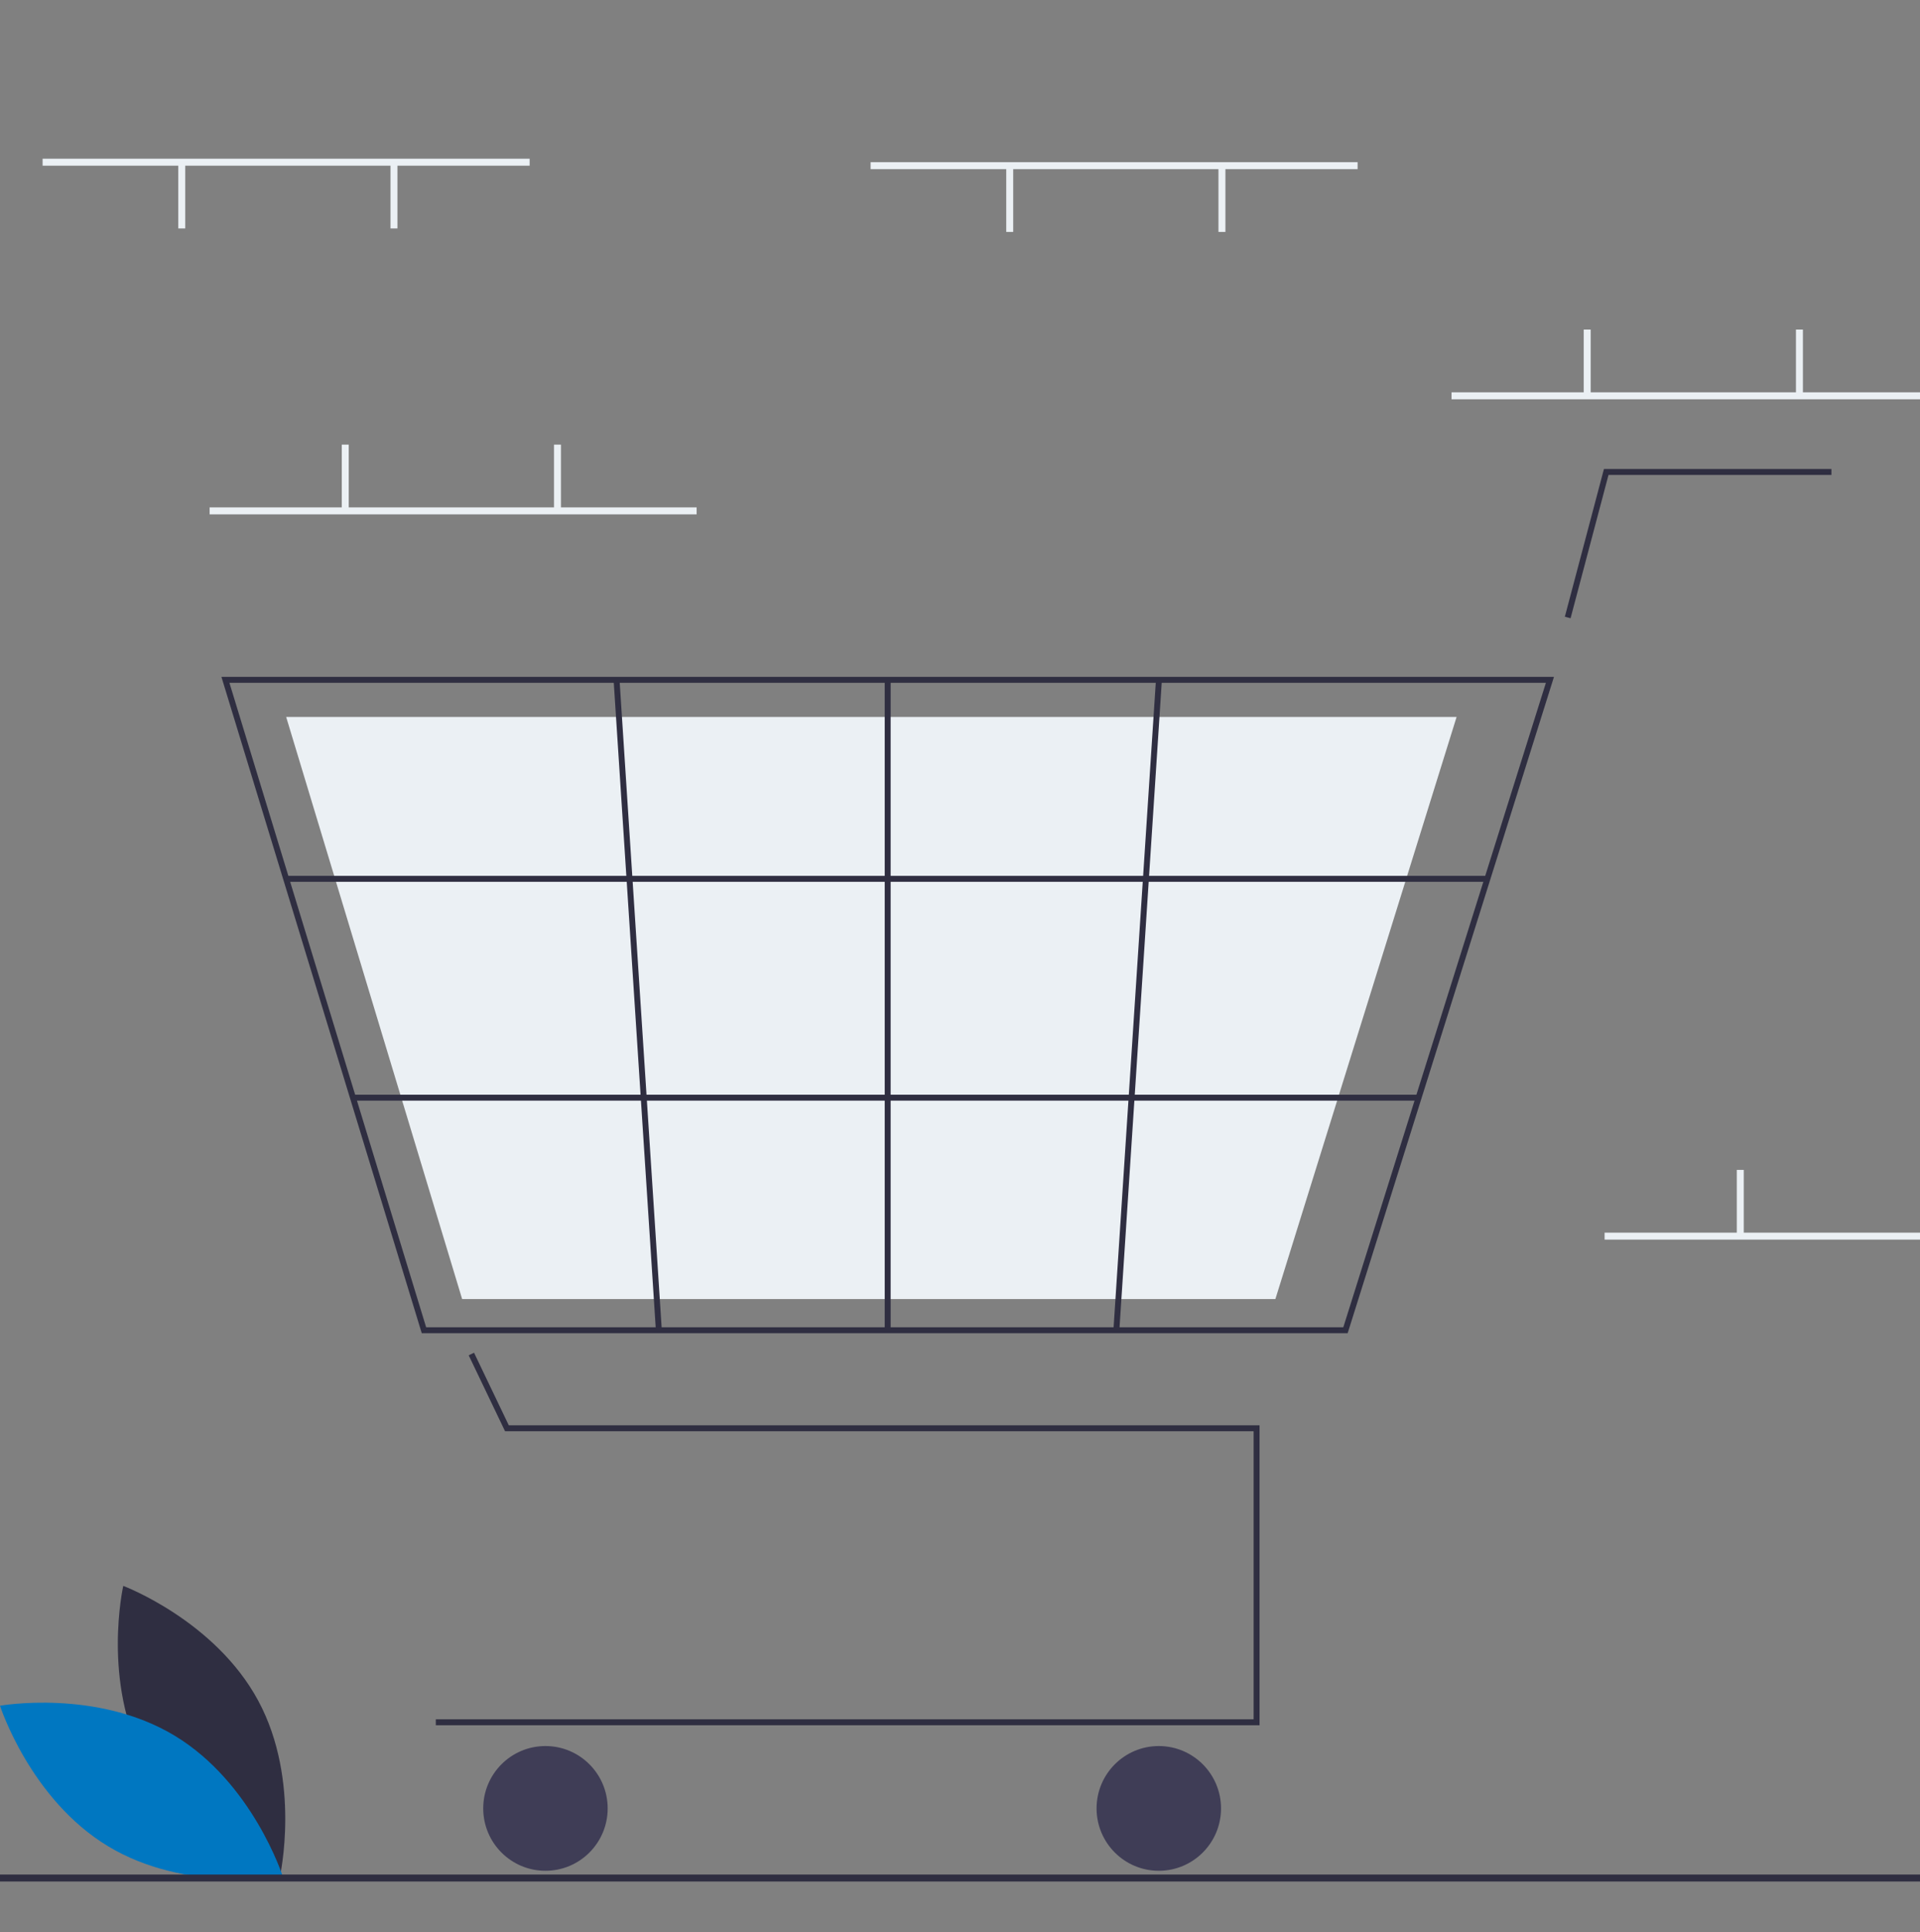 <svg width="162" height="163" viewBox="0 0 162 163" fill="none" xmlns="http://www.w3.org/2000/svg">
<rect x="0" y="0" width="162" height="163" fill="#808080" stroke="none"/>
<g clip-path="url(#clip0_447_6296)">
<path d="M12.22 148.637C15.869 155.416 23.611 158.327 23.611 158.327C23.611 158.327 25.439 150.245 21.791 143.466C18.143 136.687 10.4 133.776 10.4 133.776C10.4 133.776 8.572 141.858 12.22 148.637Z" fill="#2F2E41"/>
<path d="M14.728 146.406C21.314 150.377 23.851 158.264 23.851 158.264C23.851 158.264 15.709 159.713 9.123 155.742C2.537 151.772 0 143.885 0 143.885C0 143.885 8.142 142.436 14.728 146.406Z" fill="#0077C1"/>
<path d="M163.567 33.094H122.474V33.682H163.567V33.094Z" fill="#EBF0F4"/>
<path d="M134.214 27.8H133.627V33.241H134.214V27.8Z" fill="#EBF0F4"/>
<path d="M152.12 27.8H151.533V33.241H152.12V27.8Z" fill="#EBF0F4"/>
<path d="M176.482 103.979H135.389V104.567H176.482V103.979Z" fill="#EBF0F4"/>
<path d="M147.13 98.685H146.543V104.126H147.13V98.685Z" fill="#EBF0F4"/>
<path d="M106.275 145.533H36.772V145.032H105.774V120.731H42.614L39.546 114.326L39.997 114.109L42.929 120.23H106.275V145.533Z" fill="#2F2E41"/>
<path d="M46.022 157.808C48.921 157.808 51.272 155.453 51.272 152.547C51.272 149.642 48.921 147.286 46.022 147.286C43.122 147.286 40.772 149.642 40.772 152.547C40.772 155.453 43.122 157.808 46.022 157.808Z" fill="#3F3D56"/>
<path d="M97.774 157.808C100.673 157.808 103.024 155.453 103.024 152.547C103.024 149.642 100.673 147.286 97.774 147.286C94.874 147.286 92.523 149.642 92.523 152.547C92.523 155.453 94.874 157.808 97.774 157.808Z" fill="#3F3D56"/>
<path d="M113.708 112.463H35.586L18.683 57.098H131.116L131.014 57.423L113.708 112.463ZM35.956 111.962H113.341L130.435 57.599H19.358L35.956 111.962Z" fill="#2F2E41"/>
<path d="M107.61 109.582H38.993L24.145 60.479H122.9L122.81 60.769L107.61 109.582Z" fill="#EBF0F4"/>
<path d="M132.517 52.151L132.034 52.023L135.333 39.561H154.527V40.062H135.718L132.517 52.151Z" fill="#2F2E41"/>
<path d="M125.498 73.883H24.145V74.384H125.498V73.883Z" fill="#2F2E41"/>
<path d="M119.693 92.342H29.781V92.843H119.693V92.342Z" fill="#2F2E41"/>
<path d="M75.148 57.348H74.648V112.213H75.148V57.348Z" fill="#2F2E41"/>
<path d="M97.535 57.332L93.945 112.196L94.444 112.229L98.034 57.365L97.535 57.332Z" fill="#2F2E41"/>
<path d="M52.272 57.332L51.773 57.364L55.341 112.229L55.84 112.196L52.272 57.332Z" fill="#2F2E41"/>
<path d="M263 158.126H0V158.714H263V158.126Z" fill="#2F2E41"/>
<path d="M58.778 42.8H17.685V43.389H58.778V42.8Z" fill="#EBF0F4"/>
<path d="M29.425 37.506H28.838V42.947H29.425V37.506Z" fill="#EBF0F4"/>
<path d="M47.331 37.506H46.744V42.947H47.331V37.506Z" fill="#EBF0F4"/>
<path d="M114.548 13.682H73.455V14.27H114.548V13.682Z" fill="#EBF0F4"/>
<path d="M103.394 14.123H102.807V19.564H103.394V14.123Z" fill="#EBF0F4"/>
<path d="M85.489 14.123H84.902V19.564H85.489V14.123Z" fill="#EBF0F4"/>
<path d="M44.689 13.388H3.595V13.976H44.689V13.388Z" fill="#EBF0F4"/>
<path d="M33.535 13.829H32.948V19.27H33.535V13.829Z" fill="#EBF0F4"/>
<path d="M15.63 13.829H15.043V19.27H15.63V13.829Z" fill="#EBF0F4"/>
</g>
<defs>
<clipPath id="clip0_447_6296">
<rect width="162" height="161.454" fill="white" transform="translate(0 0.71)"/>
</clipPath>
</defs>
</svg>
